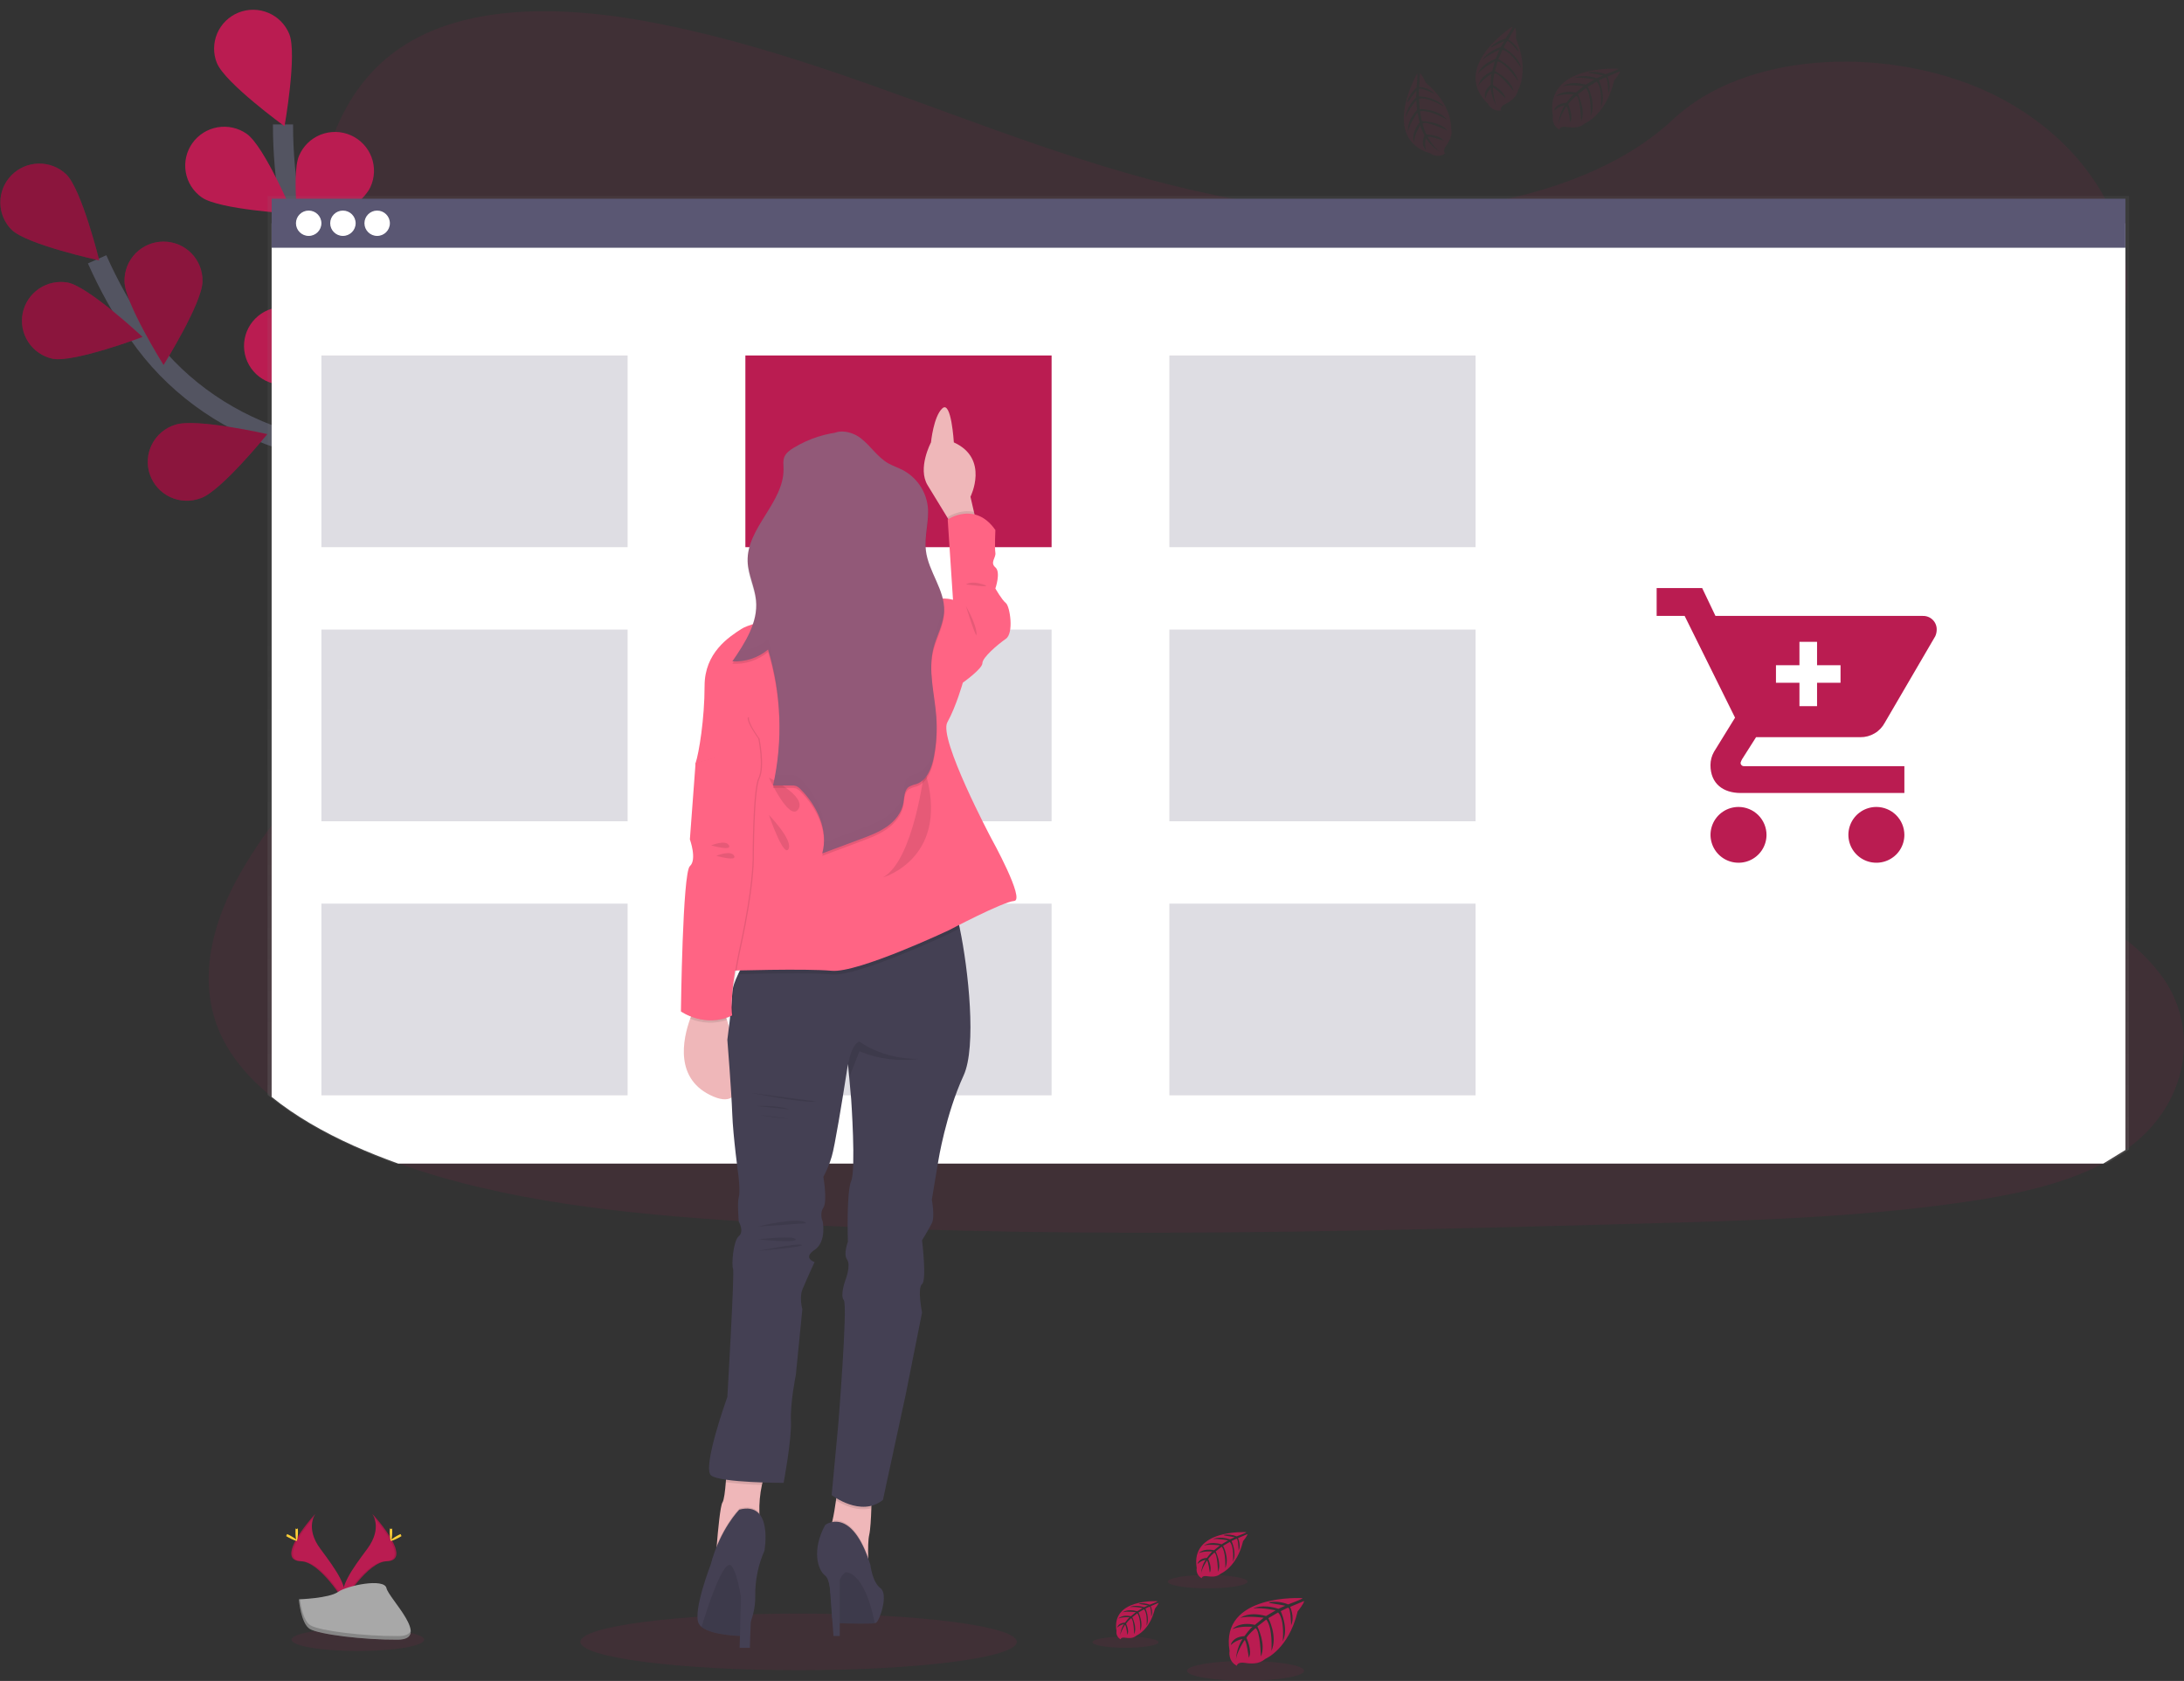 <svg width="217" height="167" viewBox="0 0 217 167" fill="none" xmlns="http://www.w3.org/2000/svg">
<rect x="0" y="0" width="217" height="167" fill="#333333" stroke="none"/>
<g clip-path="url(#clip0)">
<path opacity="0.1" d="M211.741 113.835C211.547 113.976 211.368 114.114 211.178 114.248C210.475 114.743 209.739 115.19 208.975 115.586C204.974 117.687 200.042 118.714 195.238 119.411C184.464 120.976 173.464 121.28 162.511 121.578C132.917 122.388 103.25 123.196 73.727 121.33C62.063 120.594 50.142 119.363 39.572 115.586C38.057 115.046 36.572 114.451 35.116 113.8C32.171 112.481 29.342 110.876 26.99 108.958C24.779 107.161 22.987 105.096 21.916 102.749C19.682 97.86 20.864 92.369 23.415 87.578C24.474 85.639 25.669 83.777 26.99 82.005C28.959 79.308 31.131 76.687 33.112 73.991C40.161 64.408 44.761 52.283 38.254 42.454C36.383 39.63 33.681 37.151 32.157 34.203C30.213 30.432 30.363 26.245 30.981 22.177C31.061 21.661 31.146 21.15 31.236 20.643C32.291 14.612 34.278 8.114 40.404 4.349C46.767 0.437 55.803 0.634 63.7 2.025C75.981 4.21 87.309 8.757 98.757 12.863C110.206 16.969 122.184 20.721 134.766 21.124C145.876 21.48 158.835 18.813 166.209 11.881C173.371 5.149 186.834 4.636 196.537 8.703C203.197 11.494 208.166 16.522 210.262 22.177C210.686 23.313 210.992 24.489 211.174 25.687C211.342 26.782 211.396 27.891 211.337 28.997C211.308 29.543 211.251 30.084 211.174 30.618C209.552 41.778 197.882 50.581 190.788 60.55C187.322 65.419 184.874 71.268 187.258 76.519C190.893 84.519 203.535 87.365 211.17 93.318C212.607 94.402 213.871 95.695 214.922 97.153C218.625 102.452 217.259 109.609 211.741 113.835Z" fill="#BA1C51"/>
<path d="M50.156 63.89C50.156 63.89 41.213 48.101 27.736 43.553C22.081 41.644 17.145 38.053 13.77 33.145C12.172 30.815 10.793 28.343 9.649 25.762" stroke="#535461" stroke-width="2" stroke-miterlimit="10"/>
<path d="M1.174 22.841C2.71 24.319 9.86 25.868 9.86 25.868C9.86 25.868 8.111 18.795 6.571 17.309C5.831 16.611 4.844 16.231 3.825 16.253C2.806 16.274 1.837 16.695 1.127 17.424C0.417 18.152 0.024 19.13 0.033 20.146C0.042 21.161 0.452 22.132 1.174 22.849V22.841Z" fill="#BA1C51"/>
<path d="M5.22 35.641C7.318 36.056 14.163 33.474 14.163 33.474C14.163 33.474 8.826 28.485 6.727 28.07C5.729 27.895 4.702 28.116 3.866 28.687C3.03 29.257 2.451 30.131 2.254 31.121C2.057 32.111 2.257 33.139 2.812 33.984C3.366 34.829 4.231 35.424 5.22 35.641Z" fill="#BA1C51"/>
<path d="M19.946 49.495C21.968 48.798 26.556 43.129 26.556 43.129C26.556 43.129 19.425 41.504 17.405 42.201C16.91 42.355 16.45 42.606 16.054 42.939C15.658 43.273 15.332 43.683 15.098 44.144C14.864 44.605 14.725 45.109 14.689 45.625C14.654 46.141 14.723 46.658 14.893 47.147C15.062 47.636 15.328 48.086 15.675 48.47C16.022 48.854 16.444 49.165 16.914 49.384C17.384 49.603 17.893 49.726 18.412 49.745C18.93 49.764 19.448 49.679 19.933 49.495H19.946Z" fill="#BA1C51"/>
<path d="M33.458 57.475C35.569 57.127 41.059 52.314 41.059 52.314C41.059 52.314 34.307 49.511 32.196 49.858C31.182 50.025 30.276 50.586 29.677 51.418C29.079 52.25 28.837 53.285 29.004 54.295C29.171 55.305 29.734 56.208 30.57 56.804C31.405 57.401 32.444 57.642 33.458 57.475Z" fill="#BA1C51"/>
<path d="M20.119 27.945C20.119 30.075 16.251 36.259 16.251 36.259C16.251 36.259 12.374 30.079 12.372 27.948C12.361 27.434 12.452 26.923 12.642 26.445C12.831 25.967 13.115 25.531 13.476 25.163C13.836 24.796 14.267 24.503 14.743 24.304C15.219 24.105 15.73 24.002 16.246 24.002C16.762 24.002 17.273 24.105 17.749 24.304C18.224 24.503 18.655 24.796 19.016 25.163C19.377 25.531 19.66 25.967 19.85 26.445C20.039 26.923 20.131 27.434 20.119 27.948V27.945Z" fill="#BA1C51"/>
<path d="M35.804 37.489C35.165 39.522 29.614 44.268 29.614 44.268C29.614 44.268 27.771 37.208 28.403 35.165C28.743 34.229 29.432 33.46 30.326 33.019C31.221 32.577 32.253 32.496 33.206 32.794C34.158 33.091 34.959 33.744 35.441 34.615C35.922 35.487 36.048 36.51 35.791 37.471L35.804 37.489Z" fill="#BA1C51"/>
<path d="M49.771 48.827C49.487 50.94 44.821 56.551 44.821 56.551C44.821 56.551 41.808 49.912 42.099 47.799C42.25 46.797 42.791 45.894 43.604 45.285C44.418 44.677 45.439 44.411 46.447 44.546C47.455 44.681 48.37 45.206 48.993 46.007C49.616 46.808 49.898 47.821 49.778 48.827H49.771Z" fill="#BA1C51"/>
<path opacity="0.25" d="M1.174 22.841C2.71 24.319 9.86 25.868 9.86 25.868C9.86 25.868 8.111 18.795 6.571 17.309C5.831 16.611 4.844 16.231 3.825 16.253C2.806 16.274 1.837 16.695 1.127 17.424C0.417 18.152 0.024 19.13 0.033 20.146C0.042 21.161 0.452 22.132 1.174 22.849V22.841Z" fill="black"/>
<path opacity="0.25" d="M5.22 35.641C7.318 36.056 14.163 33.474 14.163 33.474C14.163 33.474 8.826 28.485 6.727 28.07C5.729 27.895 4.702 28.116 3.866 28.687C3.03 29.257 2.451 30.131 2.254 31.121C2.057 32.111 2.257 33.139 2.812 33.984C3.366 34.829 4.231 35.424 5.22 35.641Z" fill="black"/>
<path opacity="0.25" d="M19.946 49.495C21.968 48.798 26.556 43.129 26.556 43.129C26.556 43.129 19.425 41.504 17.405 42.201C16.91 42.355 16.45 42.606 16.054 42.939C15.658 43.273 15.332 43.683 15.098 44.144C14.864 44.605 14.725 45.109 14.689 45.625C14.654 46.141 14.723 46.658 14.893 47.147C15.062 47.636 15.328 48.086 15.675 48.47C16.022 48.854 16.444 49.165 16.914 49.384C17.384 49.603 17.893 49.726 18.412 49.745C18.93 49.764 19.448 49.679 19.933 49.495H19.946Z" fill="black"/>
<path opacity="0.25" d="M33.458 57.475C35.569 57.127 41.059 52.314 41.059 52.314C41.059 52.314 34.307 49.511 32.196 49.858C31.182 50.025 30.276 50.586 29.677 51.418C29.079 52.25 28.837 53.285 29.004 54.295C29.171 55.305 29.734 56.208 30.57 56.804C31.405 57.401 32.444 57.642 33.458 57.475Z" fill="black"/>
<path opacity="0.25" d="M20.119 27.945C20.119 30.075 16.251 36.259 16.251 36.259C16.251 36.259 12.374 30.079 12.372 27.948C12.361 27.434 12.452 26.923 12.642 26.445C12.831 25.967 13.115 25.531 13.476 25.163C13.836 24.796 14.267 24.503 14.743 24.304C15.219 24.105 15.73 24.002 16.246 24.002C16.762 24.002 17.273 24.105 17.749 24.304C18.224 24.503 18.655 24.796 19.016 25.163C19.377 25.531 19.66 25.967 19.85 26.445C20.039 26.923 20.131 27.434 20.119 27.948V27.945Z" fill="black"/>
<path opacity="0.25" d="M35.804 37.489C35.165 39.522 29.614 44.268 29.614 44.268C29.614 44.268 27.771 37.208 28.403 35.165C28.743 34.229 29.432 33.46 30.326 33.019C31.221 32.577 32.253 32.496 33.206 32.794C34.158 33.091 34.959 33.744 35.441 34.615C35.922 35.487 36.048 36.51 35.791 37.471L35.804 37.489Z" fill="black"/>
<path opacity="0.25" d="M49.771 48.827C49.487 50.94 44.821 56.551 44.821 56.551C44.821 56.551 41.808 49.912 42.099 47.799C42.25 46.797 42.791 45.894 43.604 45.285C44.418 44.677 45.439 44.411 46.447 44.546C47.455 44.681 48.37 45.206 48.993 46.007C49.616 46.808 49.898 47.821 49.778 48.827H49.771Z" fill="black"/>
<path d="M49.64 63.576C49.64 63.576 47.891 45.529 37.416 35.93C33.024 31.902 29.972 26.634 28.881 20.777C28.369 18.001 28.114 15.184 28.119 12.361" stroke="#535461" stroke-width="2" stroke-miterlimit="10"/>
<path d="M21.558 6.274C22.359 8.252 28.271 12.542 28.271 12.542C28.271 12.542 29.544 5.366 28.745 3.389C28.361 2.438 27.614 1.679 26.668 1.278C25.722 0.876 24.654 0.866 23.7 1.248C22.747 1.631 21.984 2.376 21.581 3.318C21.179 4.261 21.168 5.324 21.552 6.274H21.558Z" fill="#BA1C51"/>
<path d="M20.044 19.609C21.793 20.835 29.097 21.236 29.097 21.236C29.097 21.236 26.265 14.523 24.515 13.297C23.675 12.706 22.633 12.472 21.62 12.646C20.607 12.82 19.704 13.388 19.111 14.225C18.518 15.062 18.284 16.1 18.458 17.109C18.633 18.119 19.203 19.018 20.044 19.609Z" fill="#BA1C51"/>
<path d="M27.88 38.219C30.018 38.399 36.52 35.069 36.52 35.069C36.52 35.069 30.662 30.706 28.529 30.528C28.016 30.473 27.497 30.521 27.003 30.669C26.509 30.817 26.049 31.062 25.652 31.39C25.254 31.717 24.926 32.121 24.686 32.576C24.447 33.032 24.302 33.53 24.258 34.042C24.215 34.555 24.275 35.07 24.434 35.559C24.594 36.048 24.85 36.501 25.187 36.889C25.525 37.279 25.937 37.596 26.399 37.825C26.861 38.053 27.365 38.187 27.88 38.219Z" fill="#BA1C51"/>
<path d="M36.986 50.969C39.059 51.504 46.036 49.319 46.036 49.319C46.036 49.319 41.003 44.032 38.932 43.497C37.944 43.259 36.901 43.417 36.029 43.937C35.157 44.458 34.525 45.3 34.27 46.28C34.014 47.261 34.156 48.302 34.665 49.179C35.174 50.057 36.008 50.7 36.988 50.969H36.986Z" fill="#BA1C51"/>
<path d="M36.801 18.59C35.936 20.538 29.883 24.627 29.883 24.627C29.883 24.627 28.852 17.414 29.717 15.464C29.918 14.992 30.21 14.564 30.578 14.206C30.946 13.848 31.382 13.567 31.86 13.378C32.338 13.19 32.849 13.098 33.363 13.108C33.877 13.118 34.385 13.231 34.855 13.438C35.325 13.646 35.749 13.944 36.102 14.317C36.455 14.689 36.73 15.128 36.912 15.607C37.093 16.087 37.176 16.598 37.158 17.11C37.139 17.622 37.018 18.125 36.801 18.59Z" fill="#BA1C51"/>
<path d="M47.261 33.635C45.849 35.237 38.845 37.334 38.845 37.334C38.845 37.334 40.027 30.145 41.44 28.543C41.776 28.162 42.183 27.851 42.639 27.627C43.096 27.404 43.592 27.271 44.099 27.239C44.607 27.206 45.116 27.273 45.598 27.436C46.079 27.599 46.524 27.855 46.906 28.19C47.288 28.524 47.6 28.93 47.825 29.385C48.05 29.839 48.182 30.333 48.215 30.839C48.248 31.345 48.181 31.852 48.017 32.332C47.853 32.811 47.596 33.254 47.261 33.635Z" fill="#BA1C51"/>
<path d="M55.426 49.651C54.306 51.467 47.758 54.713 47.758 54.713C47.758 54.713 47.704 47.427 48.824 45.61C49.362 44.737 50.226 44.112 51.226 43.874C52.226 43.635 53.28 43.802 54.156 44.338C55.033 44.874 55.66 45.734 55.9 46.731C56.139 47.727 55.971 48.777 55.434 49.651H55.426Z" fill="#BA1C51"/>
<path opacity="0.1" d="M79.35 165.929C91.324 165.929 101.032 164.67 101.032 163.117C101.032 161.564 91.324 160.305 79.35 160.305C67.375 160.305 57.667 161.564 57.667 163.117C57.667 164.67 67.375 165.929 79.35 165.929Z" fill="#BA1C51"/>
<path opacity="0.1" d="M35.553 164.022C39.191 164.022 42.14 163.519 42.14 162.899C42.14 162.278 39.191 161.775 35.553 161.775C31.916 161.775 28.967 162.278 28.967 162.899C28.967 163.519 31.916 164.022 35.553 164.022Z" fill="#BA1C51"/>
<path d="M36.984 150.391C36.984 150.391 38.051 151.783 36.49 153.877C34.929 155.971 33.642 157.751 34.157 159.062C34.157 159.062 36.512 155.159 38.434 155.105C40.357 155.051 39.095 152.738 36.984 150.391Z" fill="#BA1C51"/>
<path opacity="0.1" d="M36.984 150.391C37.077 150.525 37.151 150.673 37.202 150.828C39.072 153.017 40.069 155.06 38.271 155.111C36.597 155.159 34.587 158.142 34.107 158.895C34.123 158.954 34.142 159.011 34.163 159.068C34.163 159.068 36.518 155.165 38.44 155.111C40.363 155.056 39.095 152.738 36.984 150.391Z" fill="black"/>
<path d="M38.969 152.165C38.969 152.655 38.915 153.052 38.847 153.052C38.779 153.052 38.722 152.665 38.722 152.165C38.722 151.665 38.792 151.905 38.86 151.905C38.928 151.905 38.969 151.675 38.969 152.165Z" fill="#FFD037"/>
<path d="M39.651 152.749C39.22 152.983 38.843 153.125 38.81 153.065C38.777 153.005 39.101 152.766 39.533 152.532C39.965 152.298 39.793 152.468 39.826 152.532C39.859 152.596 40.083 152.515 39.651 152.749Z" fill="#FFD037"/>
<path d="M31.343 150.391C31.343 150.391 30.275 151.783 31.836 153.877C33.397 155.971 34.684 157.751 34.169 159.062C34.169 159.062 31.815 155.159 29.892 155.105C27.97 155.051 29.235 152.738 31.343 150.391Z" fill="#BA1C51"/>
<path opacity="0.1" d="M31.342 150.391C31.249 150.525 31.176 150.673 31.125 150.828C29.254 153.017 28.257 155.06 30.055 155.111C31.731 155.159 33.739 158.142 34.22 158.895C34.205 158.954 34.186 159.011 34.163 159.068C34.163 159.068 31.809 155.165 29.886 155.111C27.963 155.056 29.235 152.738 31.342 150.391Z" fill="black"/>
<path d="M29.358 152.165C29.358 152.655 29.412 153.052 29.48 153.052C29.548 153.052 29.605 152.665 29.605 152.165C29.605 151.665 29.535 151.905 29.466 151.905C29.398 151.905 29.358 151.675 29.358 152.165Z" fill="#FFD037"/>
<path d="M28.677 152.749C29.109 152.983 29.484 153.125 29.517 153.065C29.55 153.005 29.225 152.766 28.794 152.532C28.362 152.298 28.533 152.468 28.5 152.532C28.467 152.596 28.246 152.515 28.677 152.749Z" fill="#FFD037"/>
<path d="M29.698 158.886C29.698 158.886 32.684 158.793 33.586 158.155C34.488 157.518 38.178 156.753 38.401 157.778C38.625 158.802 42.888 162.87 39.517 162.897C36.146 162.924 31.685 162.374 30.786 161.83C29.888 161.285 29.698 158.886 29.698 158.886Z" fill="#A8A8A8"/>
<path opacity="0.2" d="M39.576 162.539C36.205 162.567 31.743 162.017 30.845 161.472C30.16 161.056 29.888 159.566 29.797 158.881H29.698C29.698 158.881 29.892 161.279 30.785 161.825C31.677 162.371 36.144 162.919 39.515 162.892C40.487 162.892 40.826 162.539 40.806 162.028C40.672 162.342 40.301 162.534 39.576 162.539Z" fill="black"/>
<path d="M129.417 158.77C129.417 158.77 121.198 158.277 122.168 164.015C122.168 164.015 121.974 165.028 122.897 165.489C122.897 165.489 122.913 165.065 123.741 165.208C124.035 165.258 124.335 165.272 124.633 165.251C125.037 165.224 125.421 165.067 125.726 164.802C125.726 164.802 128.035 163.853 128.933 160.089C128.933 160.089 129.598 159.268 129.573 159.057L128.185 159.638C128.185 159.638 128.659 160.636 128.286 161.465C128.286 161.465 128.241 159.675 127.975 159.721C127.92 159.721 127.254 160.066 127.254 160.066C127.254 160.066 128.07 161.809 127.448 163.064C127.448 163.064 127.681 160.934 126.993 160.192L126.021 160.76C126.021 160.76 126.974 162.553 126.328 164.017C126.328 164.017 126.494 161.772 125.817 160.897L124.932 161.585C124.932 161.585 125.827 163.353 125.28 164.567C125.28 164.567 125.21 161.955 124.74 161.757C124.74 161.757 123.962 162.437 123.848 162.725C123.848 162.725 124.46 164.008 124.081 164.685C124.081 164.685 123.848 162.942 123.655 162.942C123.655 162.942 122.878 164.104 122.804 164.879C122.804 164.879 122.839 163.703 123.469 162.824C123.024 162.909 122.614 163.121 122.288 163.434C122.288 163.434 122.409 162.619 123.649 162.547C123.649 162.547 124.287 161.672 124.458 161.619C124.458 161.619 123.214 161.515 122.46 161.848C122.46 161.848 123.123 161.073 124.686 161.428L125.558 160.719C125.558 160.719 123.922 160.494 123.226 160.742C123.226 160.742 124.027 160.06 125.794 160.548L126.746 159.983C126.746 159.983 125.348 159.683 124.516 159.789C124.516 159.789 125.395 159.317 127.024 159.828L127.705 159.524C127.705 159.524 126.68 159.33 126.381 159.293C126.081 159.257 126.066 159.179 126.066 159.179C126.714 159.071 127.38 159.145 127.989 159.392C127.989 159.392 129.443 158.861 129.417 158.77Z" fill="#BA1C51"/>
<path opacity="0.1" d="M123.756 166.97C126.969 166.97 129.573 166.531 129.573 165.99C129.573 165.449 126.969 165.01 123.756 165.01C120.544 165.01 117.939 165.449 117.939 165.99C117.939 166.531 120.544 166.97 123.756 166.97Z" fill="#BA1C51"/>
<path d="M115.018 159.076C115.018 159.076 110.383 158.797 110.935 162.034C110.907 162.198 110.932 162.367 111.006 162.516C111.08 162.665 111.199 162.787 111.347 162.865C111.347 162.865 111.347 162.625 111.824 162.706C111.989 162.733 112.157 162.741 112.325 162.731C112.553 162.715 112.769 162.626 112.941 162.477C112.941 162.477 114.244 161.941 114.751 159.82C114.751 159.82 115.125 159.357 115.111 159.239L114.333 159.57C114.333 159.57 114.6 160.134 114.39 160.601C114.39 160.601 114.364 159.592 114.215 159.615C114.184 159.615 113.808 159.808 113.808 159.808C113.808 159.808 114.267 160.777 113.921 161.499C113.921 161.499 114.051 160.293 113.665 159.878L113.114 160.2C113.114 160.2 113.651 161.211 113.287 162.036C113.287 162.036 113.381 160.769 112.998 160.277L112.5 160.665C112.5 160.665 113.004 161.662 112.694 162.346C112.694 162.346 112.654 160.872 112.389 160.761C112.2 160.92 112.031 161.102 111.886 161.302C111.886 161.302 112.232 162.026 112.018 162.408C112.018 162.408 111.886 161.426 111.779 161.422C111.779 161.422 111.343 162.073 111.299 162.518C111.318 162.105 111.447 161.704 111.672 161.356C111.421 161.403 111.19 161.522 111.007 161.699C111.007 161.699 111.075 161.238 111.785 161.199C111.785 161.199 112.142 160.705 112.24 160.676C112.24 160.676 111.538 160.616 111.112 160.804C111.112 160.804 111.487 160.37 112.368 160.568L112.86 160.167C112.86 160.167 111.936 160.041 111.546 160.18C111.546 160.18 111.997 159.793 112.994 160.076L113.528 159.758C113.116 159.667 112.694 159.631 112.273 159.65C112.273 159.65 112.768 159.384 113.686 159.671L114.075 159.501C114.075 159.501 113.492 159.386 113.33 159.369C113.169 159.351 113.151 159.305 113.151 159.305C113.517 159.244 113.893 159.286 114.236 159.425C114.236 159.425 115.031 159.129 115.018 159.076Z" fill="#BA1C51"/>
<path opacity="0.1" d="M111.826 163.702C113.637 163.702 115.105 163.454 115.105 163.15C115.105 162.845 113.637 162.598 111.826 162.598C110.014 162.598 108.546 162.845 108.546 163.15C108.546 163.454 110.014 163.702 111.826 163.702Z" fill="#BA1C51"/>
<path d="M123.838 152.218C123.838 152.218 118.245 151.881 118.904 155.788C118.87 155.986 118.9 156.19 118.989 156.37C119.079 156.55 119.223 156.697 119.402 156.791C119.402 156.791 119.402 156.502 119.975 156.597C120.176 156.629 120.379 156.639 120.582 156.626C120.856 156.607 121.117 156.499 121.326 156.32C121.326 156.32 122.899 155.673 123.509 153.111C123.509 153.111 123.962 152.553 123.945 152.41L123 152.811C123 152.811 123.323 153.491 123.07 154.054C123.07 154.054 123.039 152.836 122.856 152.865C122.821 152.865 122.366 153.099 122.366 153.099C122.366 153.099 122.922 154.283 122.502 155.141C122.502 155.141 122.662 153.684 122.193 153.185L121.528 153.572C121.528 153.572 122.178 154.792 121.738 155.79C121.738 155.79 121.851 154.262 121.388 153.659L120.786 154.126C120.786 154.126 121.396 155.329 121.025 156.156C121.025 156.156 120.976 154.378 120.655 154.242C120.655 154.242 120.129 154.705 120.049 154.895C120.049 154.895 120.467 155.768 120.206 156.229C120.206 156.229 120.049 155.046 119.919 155.04C119.919 155.04 119.394 155.815 119.335 156.363C119.36 155.866 119.516 155.383 119.786 154.965C119.484 155.022 119.205 155.166 118.984 155.379C118.984 155.379 119.065 154.823 119.917 154.775C119.917 154.775 120.35 154.18 120.467 154.143C120.467 154.143 119.619 154.074 119.106 154.3C119.106 154.3 119.557 153.775 120.622 154.014L121.217 153.531C121.217 153.531 120.101 153.378 119.629 153.547C119.629 153.547 120.173 153.084 121.379 153.421L122.026 153.034C122.026 153.034 121.075 152.84 120.51 152.904C120.51 152.904 121.106 152.582 122.217 152.929L122.679 152.724C122.679 152.724 121.981 152.586 121.777 152.565C121.573 152.544 121.563 152.487 121.563 152.487C122.005 152.414 122.457 152.465 122.872 152.633C122.872 152.633 123.857 152.28 123.838 152.218Z" fill="#BA1C51"/>
<path opacity="0.1" d="M119.987 157.799C122.174 157.799 123.947 157.501 123.947 157.133C123.947 156.765 122.174 156.467 119.987 156.467C117.8 156.467 116.027 156.765 116.027 157.133C116.027 157.501 117.8 157.799 119.987 157.799Z" fill="#BA1C51"/>
<path d="M211.535 114.21V19.475H26.585V108.775C28.948 110.739 31.788 112.391 34.751 113.749C36.21 114.419 37.7 115.032 39.222 115.587H209.329L211.535 114.21Z" fill="url(#paint0_linear)"/>
<path d="M211.178 114.248V22.186H26.99V108.974C29.342 110.884 32.171 112.489 35.116 113.816C36.57 114.462 38.055 115.057 39.572 115.602H208.975L211.178 114.248Z" fill="white"/>
<path d="M211.178 19.744H26.992V24.613H211.178V19.744Z" fill="#5A5773"/>
<path d="M30.67 23.438C31.368 23.438 31.934 22.874 31.934 22.179C31.934 21.484 31.368 20.92 30.67 20.92C29.972 20.92 29.406 21.484 29.406 22.179C29.406 22.874 29.972 23.438 30.67 23.438Z" fill="white"/>
<path d="M34.072 23.438C34.77 23.438 35.336 22.874 35.336 22.179C35.336 21.484 34.77 20.92 34.072 20.92C33.374 20.92 32.808 21.484 32.808 22.179C32.808 22.874 33.374 23.438 34.072 23.438Z" fill="white"/>
<path d="M37.474 23.438C38.172 23.438 38.738 22.874 38.738 22.179C38.738 21.484 38.172 20.92 37.474 20.92C36.776 20.92 36.21 21.484 36.21 22.179C36.21 22.874 36.776 23.438 37.474 23.438Z" fill="white"/>
<path d="M104.485 35.315H74.06V54.361H104.485V35.315Z" fill="#BA1C51"/>
<path opacity="0.2" d="M62.358 35.315H31.934V54.361H62.358V35.315Z" fill="#5A5773"/>
<path opacity="0.2" d="M146.611 35.315H116.186V54.361H146.611V35.315Z" fill="#5A5773"/>
<path opacity="0.2" d="M62.358 62.545H31.934V81.591H62.358V62.545Z" fill="#5A5773"/>
<path opacity="0.2" d="M104.485 62.545H74.06V81.591H104.485V62.545Z" fill="#5A5773"/>
<path opacity="0.2" d="M146.611 62.545H116.186V81.591H146.611V62.545Z" fill="#5A5773"/>
<path opacity="0.2" d="M62.358 89.772H31.934V108.818H62.358V89.772Z" fill="#5A5773"/>
<path opacity="0.2" d="M104.485 89.772H74.06V108.818H104.485V89.772Z" fill="#5A5773"/>
<path opacity="0.2" d="M146.611 89.772H116.186V108.818H146.611V89.772Z" fill="#5A5773"/>
<path d="M97.029 51.997L94.929 52.737L94.167 51.478C93.584 50.51 92.775 49.185 92.178 48.222C91.125 46.529 92.503 43.95 92.503 43.95C92.503 43.95 92.752 41.36 93.638 40.562C94.525 39.764 94.772 43.95 94.772 43.95C98.332 45.561 96.424 49.351 96.424 49.351L96.77 50.854L97.029 51.997Z" fill="#EFB7B9"/>
<path opacity="0.1" d="M97.029 51.998L94.929 52.737L94.167 51.479V51.368C94.167 51.368 95.371 50.545 96.774 50.855L97.029 51.998Z" fill="black"/>
<path d="M93.639 60.48L94.69 59.593L94.164 51.609C94.164 51.609 96.885 49.754 98.899 52.657C98.899 52.657 98.818 54.431 98.899 54.916C98.981 55.4 98.334 55.884 98.899 56.366C99.465 56.849 98.899 58.464 98.899 58.464C98.899 58.464 99.539 59.593 99.943 59.914C100.348 60.236 100.754 62.899 99.943 63.463C99.133 64.026 97.612 65.318 97.612 65.882C97.612 66.445 95.668 67.819 95.668 67.819L93.961 65.57L93.639 60.48Z" fill="#FF6484"/>
<path d="M70.893 108.943C66.97 107.285 67.841 103.235 68.58 101.195C68.727 100.782 68.9 100.379 69.099 99.987L71.299 98.656C71.299 98.656 71.748 99.797 72.229 101.327C73.343 104.887 74.624 110.521 70.893 108.943Z" fill="#EFB7B9"/>
<path d="M76.286 145.897C76.02 146.413 75.824 146.961 75.702 147.528C75.508 148.44 75.423 149.371 75.45 150.303C75.465 150.948 75.52 151.37 75.52 151.37L71.149 154.365C71.149 154.365 71.175 154.014 71.218 153.499C71.33 152.128 71.565 149.583 71.787 149.254C71.941 149.025 72.048 148.107 72.116 147.255C72.184 146.403 72.211 145.655 72.211 145.655C72.211 145.655 77.47 143.691 76.286 145.897Z" fill="#EFB7B9"/>
<path d="M86.607 148.044C86.607 148.044 86.607 148.876 86.576 149.845C86.545 150.813 86.486 151.956 86.364 152.489C86.251 152.977 86.243 153.873 86.265 154.7C86.294 155.669 86.364 156.54 86.364 156.54C86.364 156.54 81.902 152.337 82.357 152.004C82.48 151.915 82.6 151.557 82.711 151.08C82.847 150.499 82.969 149.725 83.061 149.066C83.17 148.282 83.238 147.65 83.238 147.65L86.607 148.044Z" fill="#EFB7B9"/>
<path opacity="0.1" d="M76.286 145.897C76.02 146.413 75.824 146.961 75.703 147.528C74.506 147.497 73.312 147.405 72.126 147.255C72.192 146.422 72.221 145.655 72.221 145.655C72.221 145.655 77.47 143.691 76.286 145.897Z" fill="black"/>
<path opacity="0.1" d="M86.607 148.044C86.607 148.044 86.607 148.876 86.576 149.845C85.184 150.199 83.753 149.49 83.061 149.07C83.17 148.286 83.238 147.654 83.238 147.654L86.607 148.044Z" fill="black"/>
<path d="M95.742 106.847C93.961 110.721 93.232 115.315 93.232 115.315L92.585 119.188C92.585 119.188 92.91 120.881 92.585 121.526C92.26 122.171 91.613 123.221 91.613 123.221C91.613 123.221 92.099 127.172 91.613 127.575C91.127 127.978 91.613 130.397 91.613 130.397L89.993 138.531L87.727 149.013C85.541 150.789 82.633 148.531 82.633 148.531L83.275 141.677C83.275 141.677 84.247 129.668 83.842 129.176C83.438 128.685 84.004 127.16 84.004 127.16C84.004 127.16 84.572 125.708 84.167 125.144C83.763 124.58 84.247 123.37 84.247 123.37C84.247 123.37 84.085 118.45 84.572 117.321C85.058 116.192 84.572 109.208 84.572 109.208L84.377 107.033L84.264 105.828L84.255 105.71C84.255 105.71 84.181 106.192 84.06 106.94C83.703 109.216 82.94 113.932 82.639 114.902C82.434 115.601 82.156 116.277 81.809 116.918C81.809 116.918 82.229 119.337 81.809 119.982C81.389 120.627 81.745 121.354 81.745 121.354C81.745 121.354 82.149 123.37 80.934 124.176C79.719 124.981 80.934 125.386 80.934 125.386C80.934 125.386 80.044 127.323 79.721 128.127C79.398 128.93 79.721 130.064 79.721 130.064L79.074 136.594C79.074 136.594 78.506 139.335 78.588 141.19C78.669 143.046 77.859 147.319 77.859 147.319C77.859 147.319 71.626 147.319 70.665 146.592C69.705 145.866 72.269 138.781 72.269 138.781C72.269 138.781 72.998 126.362 72.835 126.041C72.672 125.719 72.835 123.298 73.403 122.816C73.97 122.334 73.403 121.363 73.403 121.363C73.403 121.363 73.241 119.427 73.403 118.944C73.564 118.462 73.377 116.847 73.377 116.847C73.377 116.847 72.835 112.896 72.755 110.637C72.676 108.379 72.269 103.301 72.269 103.301C72.269 103.301 72.693 100.159 72.757 98.664C72.781 98.114 73.028 97.426 73.341 96.779C73.691 96.049 74.094 95.345 74.546 94.672C74.546 94.672 93.724 89.025 94.529 89.586C94.743 89.735 95.054 90.748 95.361 92.214C96.216 96.311 97.052 104 95.742 106.847Z" fill="#444053"/>
<path d="M83.926 57.562C87.011 57.562 89.511 55.071 89.511 51.998C89.511 48.925 87.011 46.434 83.926 46.434C80.841 46.434 78.341 48.925 78.341 51.998C78.341 55.071 80.841 57.562 83.926 57.562Z" fill="#A1616A"/>
<path opacity="0.1" d="M95.361 92.218C94.717 92.547 94.286 92.774 94.286 92.774C94.286 92.774 85.221 97.049 82.643 96.807C80.648 96.613 75.557 96.723 73.338 96.778C73.689 96.047 74.091 95.343 74.544 94.67C74.544 94.67 93.724 89.025 94.529 89.586C94.743 89.739 95.054 90.748 95.361 92.218Z" fill="black"/>
<path d="M80.04 60.883C80.04 60.883 74.867 61.696 73.646 62.494C72.425 63.292 70.007 64.834 70.007 68.14C70.007 71.446 69.441 74.834 69.116 75.8C68.791 76.766 74.215 84.589 74.215 84.589L72.271 96.445C72.271 96.445 80.048 96.202 82.637 96.445C85.227 96.687 94.288 92.412 94.288 92.412C94.288 92.412 99.63 89.59 100.764 89.507C101.897 89.424 98.497 83.297 98.497 83.297C98.497 83.297 93.234 73.381 94.125 71.768C95.015 70.154 95.668 67.817 95.668 67.817L94.696 59.593C94.696 59.593 93.24 59.109 92.025 59.996C90.81 60.883 86.683 60.398 86.683 60.398L80.04 60.883Z" fill="#FF6484"/>
<path opacity="0.1" d="M71.258 75.238L69.229 75.802L68.667 83.39C68.667 83.39 69.396 85.406 68.667 86.051C67.938 86.696 67.777 100.486 67.777 100.486C67.777 100.486 70.125 102.179 72.876 100.889C72.876 100.889 72.472 99.357 73.687 93.793C74.902 88.228 74.9 85.406 74.9 85.406C74.9 85.406 74.9 78.471 75.467 77.342C76.035 76.212 75.467 73.391 75.467 73.391C75.467 73.391 74.334 71.859 74.414 71.295C74.493 70.731 71.258 75.238 71.258 75.238Z" fill="black"/>
<path opacity="0.1" d="M72.228 101.333C71.037 101.733 69.739 101.686 68.579 101.201C68.727 100.788 68.9 100.384 69.098 99.993L71.299 98.662C71.299 98.662 71.756 99.803 72.228 101.333Z" fill="black"/>
<path d="M71.136 75.236L69.112 75.8L68.546 83.388C68.546 83.388 69.275 85.404 68.546 86.049C67.817 86.694 67.656 100.484 67.656 100.484C67.656 100.484 70.006 102.175 72.755 100.879C72.755 100.879 72.351 99.347 73.564 93.783C74.777 88.219 74.779 85.397 74.779 85.397C74.779 85.397 74.779 78.461 75.345 77.332C75.911 76.203 75.345 73.381 75.345 73.381C75.345 73.381 74.211 71.849 74.293 71.285C74.375 70.721 71.136 75.236 71.136 75.236Z" fill="#FF6484"/>
<path opacity="0.1" d="M91.858 76.445C91.858 76.445 90.806 85.477 87.728 87.171C87.728 87.171 94.609 85.237 91.858 76.445Z" fill="black"/>
<path opacity="0.1" d="M76.398 77.254C76.398 77.254 80.201 79.107 79.315 80.397C78.428 81.687 76.398 77.254 76.398 77.254Z" fill="black"/>
<path opacity="0.1" d="M76.398 80.963C76.398 80.963 78.827 83.463 78.343 84.35C77.858 85.237 76.398 80.963 76.398 80.963Z" fill="black"/>
<path opacity="0.1" d="M95.985 60.238C95.985 60.238 96.938 61.85 97.029 62.9C97.12 63.949 95.985 60.238 95.985 60.238Z" fill="black"/>
<path opacity="0.1" d="M95.985 58.061C95.985 58.061 96.463 57.656 97.684 58.061C98.905 58.466 95.985 58.061 95.985 58.061Z" fill="black"/>
<path opacity="0.1" d="M91.311 105.194C89.306 105.478 87.261 105.217 85.392 104.439L84.371 107.042L84.258 105.837C84.425 104.826 84.75 103.744 85.392 103.471C85.392 103.471 87.639 105.255 91.311 105.194Z" fill="black"/>
<path opacity="0.1" d="M74.707 108.582C74.707 108.582 79.686 109.61 81.082 109.428L74.707 108.582Z" fill="black"/>
<path opacity="0.1" d="M75.224 109.881C75.224 109.881 77.349 109.79 78.41 110.214L75.224 109.881Z" fill="black"/>
<path opacity="0.1" d="M75.467 110.758C76.437 110.963 77.421 111.093 78.411 111.145L75.467 110.758Z" fill="black"/>
<path opacity="0.1" d="M75.345 121.857C75.436 121.797 79.594 120.828 80.112 121.524L75.345 121.857Z" fill="black"/>
<path opacity="0.1" d="M75.345 123.126C75.345 123.126 78.957 122.702 79.048 123.126C79.14 123.55 75.345 123.126 75.345 123.126Z" fill="black"/>
<path opacity="0.1" d="M75.345 124.275C75.345 124.275 79.2 123.481 79.655 123.675C80.11 123.869 75.345 124.275 75.345 124.275Z" fill="black"/>
<path opacity="0.1" d="M75.528 151.371L71.157 154.366C71.157 154.366 71.183 154.015 71.225 153.5C72.197 151.118 73.463 149.861 73.463 149.861C74.448 149.605 75.071 149.841 75.457 150.304C75.473 150.947 75.528 151.371 75.528 151.371Z" fill="black"/>
<path d="M75.953 154.062C75.336 155.465 75.025 156.984 75.042 158.516C75.066 159.773 74.746 161.013 74.116 162.102C74.025 162.255 73.922 162.401 73.809 162.539C73.809 162.539 70.772 162.514 69.709 161.637C69.59 161.542 69.492 161.424 69.423 161.288C68.815 160.079 70.607 155.452 70.607 155.452C71.548 151.885 73.459 149.979 73.459 149.979C76.863 149.102 75.953 154.062 75.953 154.062Z" fill="#444053"/>
<path opacity="0.1" d="M74.116 162.093C74.025 162.246 73.922 162.392 73.809 162.53C73.809 162.53 70.772 162.505 69.709 161.628C70.232 159.904 71.9 154.688 72.681 155.575C73.416 156.408 73.928 160.415 74.116 162.093Z" fill="black"/>
<path d="M73.7 155.899L73.488 163.712H74.507C74.507 163.712 74.672 156.857 75.127 155.899C75.582 154.94 73.7 155.899 73.7 155.899Z" fill="#444053"/>
<path opacity="0.1" d="M86.364 156.54C86.364 156.54 81.902 152.337 82.357 152.004C82.48 151.915 82.6 151.557 82.711 151.08C83.568 150.931 85.044 151.287 86.265 154.7C86.294 155.669 86.364 156.54 86.364 156.54Z" fill="black"/>
<path d="M87.031 161.229C86.996 161.244 86.961 161.254 86.924 161.26C86.399 161.351 84.465 161.299 83.382 161.26C83.183 161.253 82.995 161.17 82.857 161.028C82.719 160.886 82.641 160.697 82.641 160.499C82.641 160.208 82.641 159.854 82.618 159.476C82.567 158.283 82.423 156.863 81.994 156.544C81.234 155.963 80.633 153.991 81.994 151.495C81.994 151.495 84.603 149.509 86.484 155.477C86.484 155.477 86.667 157.179 87.486 157.783C88.304 158.388 87.396 161.057 87.031 161.229Z" fill="#444053"/>
<path opacity="0.1" d="M86.92 161.26C86.395 161.351 84.461 161.298 83.378 161.26C83.179 161.253 82.991 161.17 82.853 161.028C82.715 160.886 82.638 160.696 82.637 160.499C82.637 160.208 82.637 159.854 82.614 159.476C82.942 158.031 83.415 156.544 84.023 156.205C84.027 156.203 85.868 155.995 86.92 161.26Z" fill="black"/>
<path d="M82.324 156.027L82.814 162.528H83.436V155.473L82.324 156.027Z" fill="#444053"/>
<path opacity="0.1" d="M83.844 43.132C82.081 43.263 80.374 43.809 78.864 44.726C78.475 44.96 78.086 45.245 77.924 45.665C77.784 46.029 77.843 46.44 77.849 46.827C77.901 50.163 74.168 52.686 74.285 56.019C74.332 57.342 74.999 58.574 75.121 59.893C75.325 62.093 74.019 64.117 72.767 65.94C74.057 66.018 75.327 65.598 76.315 64.768C77.636 69.155 77.806 73.806 76.811 78.277H78.601C78.778 78.264 78.956 78.286 79.124 78.341C79.281 78.415 79.422 78.52 79.538 78.649C81.212 80.309 82.334 82.763 81.694 85.029L85.504 83.605C86.416 83.264 87.342 82.918 88.135 82.356C88.928 81.794 89.593 80.979 89.76 80.022C89.863 79.441 89.83 78.748 90.31 78.411C90.547 78.285 90.799 78.192 91.061 78.134C92.106 77.766 92.569 76.561 92.783 75.477C93.043 74.146 93.125 72.787 93.026 71.434C92.857 69.168 92.184 66.868 92.738 64.656C93.051 63.414 93.747 62.258 93.804 60.976C93.895 58.863 92.237 57.042 91.99 54.941C91.817 53.476 92.348 51.995 92.175 50.531C92.079 49.775 91.801 49.053 91.365 48.427C90.93 47.801 90.349 47.289 89.672 46.934C89.204 46.694 88.701 46.533 88.238 46.268C87.182 45.657 86.508 44.559 85.549 43.804C84.591 43.049 82.995 42.764 82.273 43.746L83.844 43.132Z" fill="black"/>
<path d="M83.844 42.89C82.081 43.02 80.374 43.567 78.864 44.484C78.475 44.718 78.086 45.003 77.924 45.423C77.784 45.787 77.843 46.198 77.849 46.585C77.901 49.92 74.168 52.444 74.285 55.779C74.332 57.1 74.999 58.332 75.121 59.653C75.325 61.853 74.019 63.877 72.767 65.701C74.056 65.777 75.326 65.358 76.315 64.53C77.636 68.915 77.806 73.565 76.811 78.035H78.601C78.778 78.023 78.956 78.045 79.124 78.101C79.281 78.174 79.422 78.278 79.538 78.407C81.212 80.069 82.334 82.521 81.694 84.787L85.504 83.363C86.416 83.022 87.342 82.676 88.135 82.114C88.928 81.552 89.593 80.737 89.76 79.78C89.863 79.199 89.83 78.506 90.31 78.169C90.547 78.043 90.799 77.95 91.061 77.892C92.107 77.524 92.569 76.319 92.783 75.234C93.046 73.903 93.129 72.542 93.032 71.188C92.863 68.922 92.19 66.621 92.744 64.41C93.057 63.168 93.753 62.012 93.81 60.73C93.901 58.617 92.243 56.796 91.996 54.694C91.823 53.23 92.353 51.751 92.18 50.284C92.084 49.529 91.806 48.807 91.371 48.181C90.935 47.555 90.355 47.043 89.678 46.688C89.21 46.448 88.706 46.287 88.244 46.023C87.188 45.411 86.513 44.313 85.555 43.558C84.597 42.803 83.001 42.518 82.279 43.5L83.844 42.89Z" fill="#925978"/>
<g opacity="0.1">
<path opacity="0.1" d="M77.845 45.777C77.837 45.852 77.833 45.927 77.833 46.002C77.839 45.928 77.843 45.853 77.845 45.777Z" fill="black"/>
<path opacity="0.1" d="M91.974 53.531C92.044 52.504 92.273 51.474 92.188 50.451C92.124 51.478 91.894 52.508 91.974 53.531Z" fill="black"/>
<path opacity="0.1" d="M75.121 58.634C75.008 57.434 74.447 56.31 74.314 55.111C74.288 55.331 74.278 55.553 74.285 55.774C74.332 57.081 74.983 58.303 75.115 59.605C75.147 59.282 75.149 58.957 75.121 58.634Z" fill="black"/>
<path opacity="0.1" d="M92.752 63.405C92.57 64.194 92.504 65.004 92.558 65.811C92.577 65.34 92.642 64.873 92.752 64.414C93.065 63.173 93.761 62.017 93.817 60.734C93.827 60.507 93.816 60.279 93.786 60.053C93.635 61.205 93.03 62.278 92.752 63.405Z" fill="black"/>
<path opacity="0.1" d="M76.315 63.51C75.504 64.187 74.5 64.593 73.445 64.672C73.224 65.017 72.994 65.354 72.767 65.687C74.056 65.762 75.326 65.343 76.315 64.515C77.025 66.869 77.406 69.31 77.446 71.768C77.504 68.974 77.122 66.187 76.315 63.51Z" fill="black"/>
<path opacity="0.1" d="M92.789 74.218C92.575 75.302 92.112 76.507 91.067 76.873C90.805 76.931 90.552 77.025 90.316 77.152C89.836 77.489 89.869 78.186 89.766 78.763C89.599 79.72 88.936 80.534 88.141 81.088C87.346 81.642 86.422 81.998 85.51 82.339L81.875 83.695C81.856 84.058 81.797 84.419 81.7 84.77L85.51 83.346C86.422 83.005 87.347 82.658 88.141 82.097C88.934 81.535 89.599 80.72 89.766 79.763C89.869 79.182 89.836 78.489 90.316 78.151C90.553 78.026 90.805 77.933 91.067 77.874C92.112 77.507 92.575 76.302 92.789 75.217C93.01 74.088 93.102 72.938 93.063 71.789C93.037 72.605 92.946 73.417 92.789 74.218Z" fill="black"/>
<path opacity="0.1" d="M79.544 77.385C79.428 77.255 79.287 77.15 79.13 77.077C78.961 77.022 78.784 76.999 78.607 77.011H77.019C76.956 77.348 76.89 77.685 76.824 78.02H78.615C78.792 78.008 78.969 78.03 79.138 78.086C79.295 78.159 79.436 78.263 79.552 78.392C80.776 79.608 81.704 81.246 81.863 82.928C82.06 80.917 81.014 78.849 79.544 77.385Z" fill="black"/>
</g>
<path opacity="0.1" d="M70.662 83.985C70.662 83.985 72.108 83.381 72.431 83.985C72.753 84.59 70.662 83.985 70.662 83.985Z" fill="black"/>
<path opacity="0.1" d="M71.173 85.022C71.173 85.022 72.619 84.418 72.944 85.022C73.269 85.627 71.173 85.022 71.173 85.022Z" fill="black"/>
<path opacity="0.1" d="M160.816 6.824C160.816 6.824 153.419 6.38 154.292 11.544C154.292 11.544 154.119 12.456 154.949 12.871C154.949 12.871 154.963 12.483 155.707 12.617C155.972 12.661 156.242 12.674 156.51 12.656C156.872 12.631 157.216 12.489 157.49 12.251C157.49 12.251 159.568 11.397 160.377 8.011C160.377 8.011 160.976 7.271 160.96 7.082L159.712 7.614C159.712 7.614 160.138 8.511 159.801 9.257C159.801 9.257 159.762 7.645 159.521 7.684C159.473 7.684 158.874 7.994 158.874 7.994C158.874 7.994 159.607 9.557 159.053 10.694C159.053 10.694 159.263 8.769 158.645 8.108L157.762 8.629C157.762 8.629 158.619 10.242 158.038 11.559C158.038 11.559 158.188 9.539 157.577 8.753L156.78 9.371C156.78 9.371 157.587 10.953 157.101 12.046C157.101 12.046 157.037 9.692 156.613 9.516C156.613 9.516 155.917 10.128 155.812 10.38C155.812 10.38 156.362 11.542 156.02 12.143C156.02 12.143 155.81 10.578 155.631 10.57C155.631 10.57 154.937 11.608 154.865 12.313C154.899 11.655 155.105 11.017 155.462 10.463C155.062 10.539 154.693 10.73 154.401 11.013C154.401 11.013 154.508 10.279 155.633 10.213C155.633 10.213 156.207 9.427 156.36 9.379C156.36 9.379 155.241 9.286 154.562 9.586C154.562 9.586 155.159 8.893 156.566 9.199L157.344 8.559C157.344 8.559 155.87 8.366 155.244 8.581C155.244 8.581 155.964 7.969 157.556 8.414L158.411 7.905C158.411 7.905 157.155 7.634 156.407 7.732C156.407 7.732 157.196 7.308 158.662 7.767L159.274 7.494C159.274 7.494 158.353 7.314 158.085 7.285C157.816 7.256 157.801 7.182 157.801 7.182C158.384 7.086 158.982 7.153 159.529 7.376C159.529 7.376 160.838 6.905 160.816 6.824Z" fill="#BA1C51"/>
<path opacity="0.1" d="M150.273 2.637C150.273 2.637 144.052 6.648 147.826 10.291C147.826 10.291 148.228 11.128 149.144 10.973C149.144 10.973 148.926 10.655 149.605 10.32C149.845 10.199 150.07 10.05 150.275 9.877C150.552 9.642 150.746 9.325 150.826 8.972C150.826 8.972 151.992 7.055 150.631 3.851C150.631 3.851 150.674 2.902 150.542 2.763L149.854 3.925C149.854 3.925 150.73 4.395 150.903 5.193C150.903 5.193 149.914 3.921 149.737 4.093C149.702 4.128 149.399 4.727 149.399 4.727C149.399 4.727 150.921 5.552 151.148 6.793C151.148 6.793 150.176 5.118 149.28 4.953L148.876 5.883C148.876 5.883 150.528 6.677 150.843 8.081C150.843 8.081 149.76 6.365 148.802 6.092L148.53 7.06C148.53 7.06 150.124 7.866 150.378 9.036C150.378 9.036 148.928 7.18 148.481 7.293C148.481 7.293 148.287 8.195 148.349 8.455C148.349 8.455 149.48 9.059 149.566 9.753C149.566 9.753 148.465 8.616 148.324 8.711C148.324 8.711 148.382 9.956 148.745 10.572C148.382 10.022 148.169 9.387 148.127 8.73C147.85 9.027 147.666 9.399 147.598 9.799C147.598 9.799 147.248 9.144 148.117 8.428C148.117 8.428 148.117 7.459 148.205 7.326C148.205 7.326 147.248 7.907 146.879 8.554C146.879 8.554 146.949 7.643 148.269 7.066L148.522 6.088C148.522 6.088 147.215 6.797 146.844 7.345C146.844 7.345 147.06 6.427 148.605 5.846L148.994 4.93C148.994 4.93 147.828 5.455 147.276 5.976C147.276 5.976 147.664 5.166 149.115 4.672L149.445 4.091C149.445 4.091 148.596 4.49 148.362 4.626C148.129 4.761 148.073 4.711 148.073 4.711C148.485 4.289 149.006 3.989 149.579 3.845C149.579 3.845 150.34 2.691 150.273 2.637Z" fill="#BA1C51"/>
<path opacity="0.1" d="M140.806 7.31C140.806 7.31 137.087 13.702 142.108 15.238C142.108 15.238 142.849 15.801 143.594 15.238C143.594 15.238 143.257 15.056 143.708 14.45C143.865 14.233 143.996 13.999 144.097 13.752C144.238 13.418 144.266 13.048 144.177 12.697C144.177 12.697 144.342 10.462 141.669 8.221C141.669 8.221 141.28 7.357 141.086 7.293L141.002 8.649C141.002 8.649 141.998 8.672 142.517 9.305C142.517 9.305 141.055 8.618 140.981 8.848C140.965 8.895 140.967 9.565 140.967 9.565C140.967 9.565 142.715 9.617 143.493 10.62C143.493 10.62 141.86 9.569 140.991 9.824L141.053 10.835C141.053 10.835 142.886 10.797 143.806 11.906C143.806 11.906 142.056 10.866 141.084 11.056L141.278 12.042C141.278 12.042 143.067 12.042 143.825 12.968C143.825 12.968 141.687 11.968 141.339 12.265C141.339 12.265 141.574 13.16 141.753 13.367C141.753 13.367 143.036 13.394 143.428 13.973C143.428 13.973 141.93 13.456 141.846 13.607C141.846 13.607 142.466 14.69 143.071 15.073C142.497 14.749 142.018 14.282 141.681 13.717C141.569 14.107 141.574 14.521 141.696 14.909C141.696 14.909 141.086 14.484 141.533 13.452C141.533 13.452 141.086 12.588 141.111 12.431C141.111 12.431 140.528 13.386 140.489 14.124C140.489 14.124 140.135 13.282 141.049 12.172L140.829 11.184C140.829 11.184 139.987 12.406 139.906 13.063C139.906 13.063 139.68 12.147 140.794 10.932L140.72 9.943C140.72 9.943 139.915 10.94 139.667 11.651C139.667 11.651 139.639 10.756 140.711 9.658L140.74 8.99C140.74 8.99 140.157 9.728 140.018 9.958C139.88 10.188 139.799 10.156 139.799 10.156C139.974 9.593 140.302 9.089 140.748 8.701C140.748 8.701 140.887 7.328 140.806 7.31Z" fill="#BA1C51"/>
<path d="M172.737 80.168C172.187 80.168 171.649 80.331 171.192 80.635C170.734 80.94 170.378 81.373 170.167 81.879C169.957 82.386 169.901 82.943 170.009 83.481C170.116 84.018 170.381 84.512 170.77 84.9C171.159 85.287 171.655 85.551 172.195 85.658C172.734 85.765 173.294 85.71 173.802 85.501C174.31 85.291 174.745 84.936 175.05 84.48C175.356 84.024 175.519 83.488 175.519 82.94C175.517 82.206 175.223 81.502 174.702 80.982C174.181 80.463 173.474 80.17 172.737 80.168ZM164.603 58.42V61.191H167.385L172.393 71.298L170.299 74.693C170.071 75.095 169.951 75.548 169.951 76.01C169.951 77.865 171.225 78.782 172.951 78.782H189.217V76.117H173.291C173.245 76.119 173.198 76.112 173.155 76.096C173.111 76.079 173.072 76.054 173.039 76.021C173.006 75.989 172.981 75.949 172.964 75.906C172.948 75.862 172.941 75.816 172.943 75.77C172.98 75.65 173.03 75.534 173.091 75.425L174.481 73.238H184.845C185.346 73.243 185.838 73.109 186.267 72.852C186.697 72.596 187.047 72.226 187.279 71.784L192.289 63.202C192.387 62.984 192.434 62.747 192.429 62.508C192.427 62.33 192.389 62.154 192.318 61.991C192.246 61.827 192.142 61.679 192.012 61.557C191.883 61.434 191.729 61.338 191.562 61.276C191.394 61.213 191.216 61.184 191.037 61.191H170.447L169.125 58.42H164.603ZM186.433 80.168C185.883 80.169 185.346 80.332 184.888 80.636C184.431 80.941 184.075 81.374 183.865 81.881C183.654 82.387 183.599 82.944 183.707 83.482C183.815 84.019 184.08 84.513 184.469 84.9C184.858 85.288 185.354 85.552 185.893 85.658C186.433 85.765 186.992 85.71 187.5 85.5C188.009 85.29 188.443 84.935 188.749 84.48C189.054 84.024 189.217 83.488 189.217 82.94C189.215 82.205 188.921 81.501 188.399 80.982C187.878 80.462 187.171 80.17 186.433 80.168Z" fill="#BA1C51"/>
<path d="M182.874 66.088H180.541V63.764H178.791V66.088H176.458V67.831H178.791V70.155H180.541V67.831H182.874V66.088Z" fill="white"/>
</g>
<defs>
<linearGradient id="paint0_linear" x1="119.059" y1="115.587" x2="119.059" y2="19.475" gradientUnits="userSpaceOnUse">
<stop stop-color="#808080" stop-opacity="0.25"/>
<stop offset="0.54" stop-color="#808080" stop-opacity="0.12"/>
<stop offset="1" stop-color="#808080" stop-opacity="0.1"/>
</linearGradient>
<clipPath id="clip0">
<rect width="217" height="166" fill="white" transform="translate(0 0.971)"/>
</clipPath>
</defs>
</svg>
